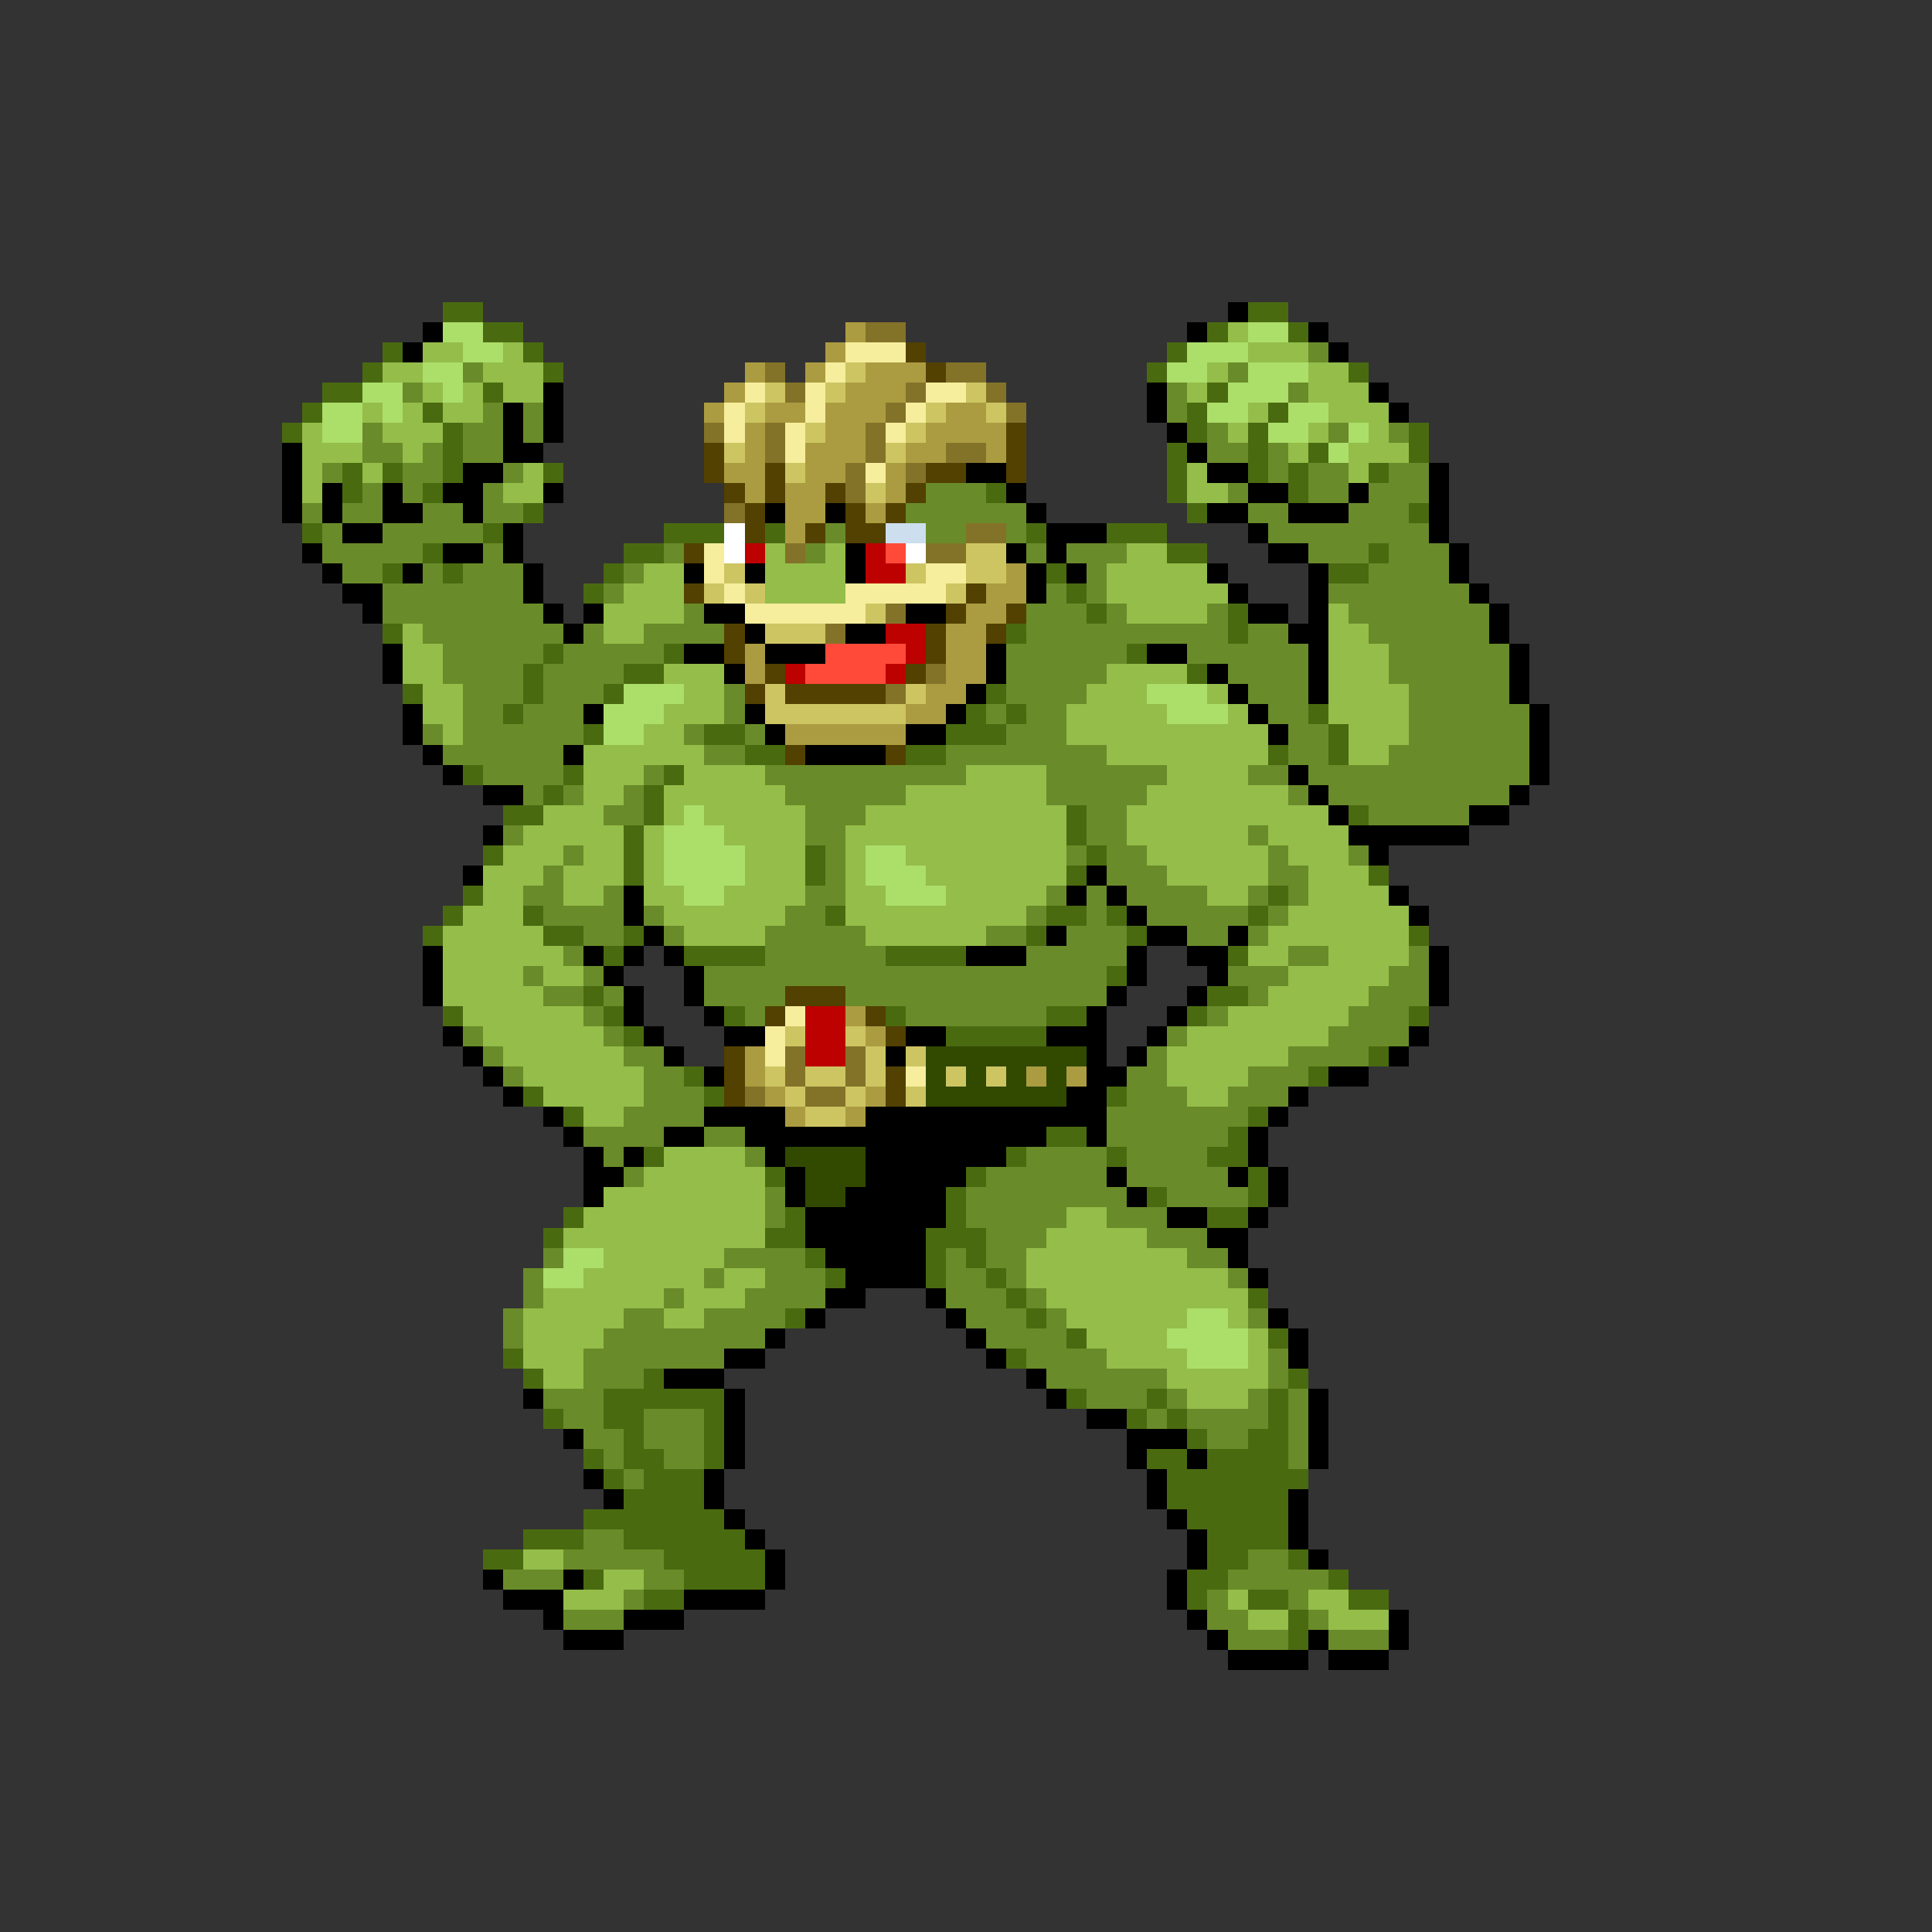 <svg xmlns="http://www.w3.org/2000/svg" viewBox="0 -0.5 96 96" shape-rendering="crispEdges">
<rect x="0" y="-0.5" width="96" height="96" fill="#333333" stroke="none"/>
<path stroke="#4a6a10" d="M22 15h2M62 15h2M24 16h2M60 16h1M64 16h1M19 17h1M26 17h1M58 17h1M18 18h1M27 18h1M57 18h1M67 18h1M16 19h2M24 19h1M60 19h1M15 20h1M21 20h1M59 20h1M63 20h1M14 21h1M22 21h1M59 21h1M62 21h1M70 21h1M22 22h1M58 22h1M62 22h1M65 22h1M70 22h1M17 23h1M19 23h1M22 23h1M27 23h1M58 23h1M62 23h1M64 23h1M68 23h1M17 24h1M21 24h1M49 24h1M58 24h1M64 24h1M26 25h1M59 25h1M70 25h1M15 26h1M24 26h1M33 26h3M38 26h1M51 26h1M55 26h3M21 27h1M31 27h2M58 27h2M68 27h1M19 28h1M22 28h1M30 28h1M52 28h1M66 28h2M29 29h1M53 29h1M54 30h1M61 30h1M19 31h1M50 31h1M61 31h1M27 32h1M33 32h1M56 32h1M26 33h1M31 33h2M59 33h1M20 34h1M26 34h1M30 34h1M49 34h1M25 35h1M48 35h1M50 35h1M65 35h1M29 36h1M35 36h2M47 36h3M66 36h1M37 37h2M45 37h2M63 37h1M66 37h1M23 38h1M28 38h1M33 38h1M27 39h1M32 39h1M25 40h2M32 40h1M53 40h1M67 40h1M31 41h1M53 41h1M24 42h1M31 42h1M40 42h1M54 42h1M31 43h1M40 43h1M53 43h1M68 43h1M23 44h1M63 44h1M22 45h1M26 45h1M41 45h1M52 45h2M55 45h1M62 45h1M21 46h1M27 46h2M31 46h1M51 46h1M56 46h1M70 46h1M30 47h1M34 47h4M44 47h4M61 47h1M55 48h1M29 49h1M60 49h2M22 50h1M30 50h1M36 50h1M44 50h1M52 50h2M59 50h1M70 50h1M31 51h1M47 51h5M68 52h1M34 53h1M65 53h1M26 54h1M35 54h1M55 54h1M28 55h1M62 55h1M52 56h2M61 56h1M32 57h1M50 57h1M55 57h1M60 57h2M38 58h1M48 58h1M62 58h1M47 59h1M57 59h1M62 59h1M28 60h1M39 60h1M47 60h1M60 60h2M27 61h1M38 61h2M46 61h3M40 62h1M46 62h1M48 62h1M41 63h1M46 63h1M49 63h1M50 64h1M62 64h1M39 65h1M51 65h1M53 66h1M63 66h1M25 67h1M50 67h1M26 68h1M32 68h1M64 68h1M30 69h6M53 69h1M57 69h1M63 69h1M27 70h1M30 70h2M35 70h1M56 70h1M58 70h1M63 70h1M31 71h1M35 71h1M59 71h1M62 71h2M29 72h1M31 72h2M35 72h1M57 72h2M60 72h4M30 73h1M32 73h3M58 73h7M31 74h4M58 74h6M29 75h7M59 75h5M26 76h3M31 76h6M60 76h4M24 77h2M33 77h5M60 77h2M64 77h1M29 78h1M34 78h4M59 78h2M66 78h1M32 79h2M59 79h1M62 79h2M67 79h2M64 80h1M64 81h1" />
<path stroke="#000000" d="M61 15h1M21 16h1M59 16h1M65 16h1M20 17h1M66 17h1M27 19h1M57 19h1M68 19h1M25 20h1M27 20h1M57 20h1M69 20h1M25 21h1M27 21h1M58 21h1M14 22h1M25 22h2M59 22h1M14 23h1M23 23h2M48 23h2M60 23h2M71 23h1M14 24h1M16 24h1M19 24h1M22 24h2M27 24h1M50 24h1M62 24h2M67 24h1M71 24h1M14 25h1M16 25h1M19 25h2M23 25h1M38 25h1M41 25h1M51 25h1M60 25h2M64 25h3M71 25h1M17 26h2M25 26h1M52 26h3M62 26h1M71 26h1M15 27h1M22 27h2M25 27h1M42 27h1M50 27h1M52 27h1M63 27h2M72 27h1M16 28h1M20 28h1M26 28h1M34 28h1M37 28h1M42 28h1M51 28h1M53 28h1M60 28h1M65 28h1M72 28h1M17 29h2M26 29h1M51 29h1M61 29h1M65 29h1M73 29h1M18 30h1M27 30h1M29 30h1M35 30h2M45 30h2M62 30h2M65 30h1M74 30h1M28 31h1M37 31h1M42 31h2M64 31h2M74 31h1M19 32h1M34 32h2M38 32h3M49 32h1M57 32h2M65 32h1M75 32h1M19 33h1M36 33h1M49 33h1M60 33h1M65 33h1M75 33h1M48 34h1M61 34h1M65 34h1M75 34h1M20 35h1M29 35h1M37 35h1M47 35h1M62 35h1M76 35h1M20 36h1M38 36h1M45 36h2M63 36h1M76 36h1M21 37h1M28 37h1M40 37h4M76 37h1M22 38h1M64 38h1M76 38h1M24 39h2M65 39h1M75 39h1M66 40h1M73 40h2M24 41h1M67 41h6M68 42h1M23 43h1M54 43h1M31 44h1M53 44h1M55 44h1M69 44h1M31 45h1M56 45h1M70 45h1M32 46h1M52 46h1M57 46h2M61 46h1M21 47h1M29 47h1M31 47h1M33 47h1M48 47h3M56 47h1M59 47h2M71 47h1M21 48h1M30 48h1M34 48h1M56 48h1M60 48h1M71 48h1M21 49h1M31 49h1M34 49h1M55 49h1M59 49h1M71 49h1M31 50h1M35 50h1M54 50h1M58 50h1M22 51h1M32 51h1M36 51h2M45 51h2M52 51h3M57 51h1M70 51h1M23 52h1M33 52h1M44 52h1M54 52h1M56 52h1M69 52h1M24 53h1M35 53h1M54 53h2M66 53h2M25 54h1M53 54h2M64 54h1M27 55h1M35 55h4M43 55h12M63 55h1M28 56h1M33 56h2M37 56h15M54 56h1M62 56h1M29 57h1M31 57h1M38 57h1M43 57h7M62 57h1M29 58h2M39 58h1M43 58h5M55 58h1M61 58h1M63 58h1M29 59h1M39 59h1M42 59h5M56 59h1M63 59h1M40 60h7M58 60h2M62 60h1M40 61h6M60 61h2M41 62h5M61 62h1M42 63h4M62 63h1M41 64h2M46 64h1M40 65h1M47 65h1M63 65h1M38 66h1M48 66h1M64 66h1M36 67h2M49 67h1M64 67h1M33 68h3M51 68h1M26 69h1M36 69h1M52 69h1M65 69h1M36 70h1M54 70h2M65 70h1M28 71h1M36 71h1M56 71h3M65 71h1M36 72h1M56 72h1M59 72h1M65 72h1M29 73h1M35 73h1M57 73h1M30 74h1M35 74h1M57 74h1M64 74h1M36 75h1M58 75h1M64 75h1M37 76h1M59 76h1M64 76h1M38 77h1M59 77h1M65 77h1M24 78h1M28 78h1M38 78h1M58 78h1M25 79h3M34 79h4M58 79h1M27 80h1M31 80h3M59 80h1M69 80h1M28 81h3M60 81h1M65 81h1M69 81h1M61 82h4M66 82h3" />
<path stroke="#acde6a" d="M22 16h2M62 16h2M23 17h2M59 17h3M21 18h2M58 18h2M62 18h3M18 19h2M22 19h1M61 19h3M16 20h2M19 20h1M60 20h2M64 20h2M16 21h2M63 21h2M67 21h1M66 22h1M31 34h3M57 34h3M30 35h3M58 35h3M30 36h2M34 40h1M33 41h3M33 42h4M43 42h2M33 43h4M43 43h3M34 44h2M44 44h3M28 62h2M27 63h2M59 65h2M58 66h4M59 67h3" />
<path stroke="#ac9c41" d="M42 16h1M41 17h1M37 18h1M40 18h1M43 18h3M36 19h1M42 19h3M35 20h1M38 20h2M41 20h3M47 20h2M37 21h1M41 21h2M46 21h4M37 22h1M40 22h3M45 22h2M49 22h1M36 23h2M40 23h2M44 23h1M37 24h1M39 24h2M44 24h1M39 25h2M43 25h1M39 26h1M50 28h1M49 29h2M48 30h2M47 31h2M37 32h1M47 32h2M37 33h1M47 33h2M46 34h2M45 35h2M39 36h6M42 50h1M43 51h1M37 52h1M37 53h1M51 53h1M53 53h1M38 54h1M43 54h1M39 55h1M42 55h1" />
<path stroke="#837329" d="M43 16h2M38 18h1M47 18h2M39 19h1M45 19h1M49 19h1M44 20h1M50 20h1M35 21h1M38 21h1M43 21h1M38 22h1M43 22h1M47 22h2M42 23h1M45 23h1M42 24h1M36 25h1M48 26h2M39 27h1M46 27h2M44 30h1M41 31h1M46 33h1M44 34h1M39 52h1M42 52h1M39 53h1M42 53h1M37 54h1M40 54h2" />
<path stroke="#94bd4a" d="M61 16h1M21 17h2M25 17h1M62 17h3M19 18h2M24 18h3M60 18h1M65 18h2M21 19h1M23 19h1M25 19h2M59 19h1M65 19h3M18 20h1M20 20h1M22 20h2M62 20h1M66 20h3M15 21h1M19 21h3M61 21h1M65 21h1M68 21h1M15 22h3M20 22h1M64 22h1M67 22h3M15 23h1M18 23h1M26 23h1M59 23h1M67 23h1M15 24h1M25 24h2M59 24h2M38 27h1M41 27h1M56 27h2M32 28h2M38 28h4M55 28h5M31 29h3M38 29h4M55 29h6M30 30h4M56 30h4M66 30h1M20 31h1M30 31h2M66 31h2M20 32h2M66 32h3M20 33h2M33 33h3M55 33h4M66 33h3M21 34h2M34 34h2M54 34h3M60 34h1M66 34h4M21 35h2M33 35h3M53 35h5M61 35h1M66 35h4M22 36h1M32 36h2M53 36h10M67 36h3M29 37h6M55 37h8M67 37h2M29 38h3M34 38h4M48 38h4M58 38h4M29 39h2M33 39h6M45 39h7M57 39h7M27 40h3M33 40h1M35 40h5M43 40h10M56 40h10M26 41h5M32 41h1M36 41h4M42 41h11M56 41h6M63 41h4M25 42h3M29 42h2M32 42h1M37 42h3M42 42h1M45 42h8M57 42h6M64 42h3M24 43h3M28 43h3M32 43h1M37 43h3M42 43h1M46 43h7M58 43h5M65 43h3M24 44h2M28 44h2M32 44h2M36 44h4M42 44h2M47 44h5M60 44h2M65 44h4M23 45h3M33 45h6M42 45h9M64 45h6M22 46h5M34 46h4M43 46h6M63 46h7M22 47h6M62 47h2M66 47h4M22 48h4M27 48h2M64 48h5M22 49h5M63 49h5M23 50h6M61 50h6M24 51h6M59 51h7M25 52h6M58 52h6M26 53h6M58 53h4M27 54h5M59 54h2M29 55h2M33 57h4M32 58h6M30 59h8M29 60h9M53 60h2M28 61h10M52 61h5M30 62h6M51 62h8M29 63h6M36 63h2M51 63h10M27 64h6M34 64h3M52 64h10M26 65h5M33 65h2M53 65h6M61 65h1M26 66h4M54 66h4M62 66h1M26 67h3M55 67h4M62 67h1M27 68h2M58 68h5M59 69h3M26 77h2M30 78h2M28 79h3M61 79h1M65 79h2M62 80h2M66 80h3" />
<path stroke="#f6ee9c" d="M42 17h3M41 18h1M37 19h1M40 19h1M46 19h2M36 20h1M40 20h1M45 20h1M36 21h1M39 21h1M44 21h1M39 22h1M43 23h1M35 27h1M35 28h1M46 28h2M36 29h1M42 29h5M37 30h6M39 50h1M38 51h1M38 52h1M45 53h1" />
<path stroke="#524100" d="M45 17h1M46 18h1M50 21h1M35 22h1M50 22h1M35 23h1M38 23h1M46 23h2M50 23h1M36 24h1M38 24h1M41 24h1M45 24h1M37 25h1M42 25h1M44 25h1M37 26h1M40 26h1M42 26h2M34 27h1M34 29h1M48 29h1M47 30h1M50 30h1M36 31h1M46 31h1M49 31h1M36 32h1M46 32h1M38 33h1M45 33h1M37 34h1M39 34h5M39 37h1M44 37h1M39 49h3M38 50h1M43 50h1M44 51h1M36 52h1M36 53h1M44 53h1M36 54h1M44 54h1" />
<path stroke="#6a8b29" d="M65 17h1M23 18h1M61 18h1M20 19h1M58 19h1M64 19h1M24 20h1M26 20h1M58 20h1M18 21h1M23 21h2M26 21h1M60 21h1M66 21h1M69 21h1M18 22h2M21 22h1M23 22h2M60 22h2M63 22h1M16 23h1M20 23h2M25 23h1M63 23h1M65 23h2M69 23h2M18 24h1M20 24h1M24 24h1M46 24h3M61 24h1M65 24h2M68 24h3M15 25h1M17 25h2M21 25h2M24 25h2M45 25h6M62 25h2M67 25h3M16 26h1M19 26h5M41 26h1M46 26h2M50 26h1M63 26h8M16 27h5M24 27h1M33 27h1M40 27h1M51 27h1M53 27h3M65 27h3M69 27h3M17 28h2M21 28h1M23 28h3M31 28h1M54 28h1M68 28h4M19 29h7M30 29h1M52 29h1M54 29h1M66 29h7M19 30h8M34 30h1M51 30h3M55 30h1M60 30h1M67 30h7M21 31h7M29 31h1M32 31h4M51 31h10M62 31h2M68 31h6M22 32h5M28 32h5M50 32h6M59 32h6M69 32h6M22 33h4M27 33h4M50 33h5M61 33h4M69 33h6M23 34h3M27 34h3M36 34h1M50 34h4M62 34h3M70 34h5M23 35h2M26 35h3M36 35h1M49 35h1M51 35h2M63 35h2M70 35h6M21 36h1M23 36h6M34 36h1M37 36h1M50 36h3M64 36h2M70 36h6M22 37h6M35 37h2M47 37h8M64 37h2M69 37h7M24 38h4M32 38h1M38 38h10M52 38h6M62 38h2M65 38h11M26 39h1M28 39h1M31 39h1M39 39h6M52 39h5M64 39h1M66 39h9M30 40h2M40 40h3M54 40h2M68 40h5M25 41h1M40 41h2M54 41h2M62 41h1M28 42h1M41 42h1M53 42h1M55 42h2M63 42h1M67 42h1M27 43h1M41 43h1M55 43h3M63 43h2M26 44h2M30 44h1M40 44h2M52 44h1M54 44h1M56 44h4M62 44h1M64 44h1M27 45h4M32 45h1M39 45h2M51 45h1M54 45h1M57 45h5M63 45h1M29 46h2M33 46h1M38 46h5M49 46h2M53 46h3M59 46h2M62 46h1M28 47h1M38 47h6M51 47h5M64 47h2M70 47h1M26 48h1M29 48h1M35 48h20M61 48h3M69 48h2M27 49h2M30 49h1M35 49h4M42 49h13M62 49h1M68 49h3M29 50h1M37 50h1M45 50h7M60 50h1M67 50h3M23 51h1M30 51h1M58 51h1M66 51h4M24 52h1M31 52h2M57 52h1M64 52h4M25 53h1M32 53h2M56 53h2M62 53h3M32 54h3M56 54h3M61 54h3M31 55h4M55 55h7M29 56h4M35 56h2M55 56h6M30 57h1M37 57h1M51 57h4M56 57h4M31 58h1M49 58h6M56 58h5M38 59h1M48 59h8M58 59h4M38 60h1M48 60h5M55 60h3M49 61h3M57 61h3M27 62h1M36 62h4M47 62h1M49 62h2M59 62h2M26 63h1M35 63h1M38 63h3M47 63h2M50 63h1M61 63h1M26 64h1M33 64h1M37 64h4M47 64h3M51 64h1M25 65h1M31 65h2M35 65h4M48 65h3M52 65h1M62 65h1M25 66h1M30 66h8M49 66h4M29 67h7M51 67h4M63 67h1M29 68h3M52 68h6M63 68h1M27 69h3M54 69h3M58 69h1M62 69h1M64 69h1M28 70h2M32 70h3M57 70h1M59 70h4M64 70h1M29 71h2M32 71h3M60 71h2M64 71h1M30 72h1M33 72h2M64 72h1M31 73h1M29 76h2M28 77h5M62 77h2M25 78h3M32 78h2M61 78h5M31 79h1M60 79h1M64 79h1M28 80h3M60 80h2M65 80h1M61 81h3M66 81h3" />
<path stroke="#cdc562" d="M42 18h1M38 19h1M41 19h1M48 19h1M37 20h1M46 20h1M49 20h1M40 21h1M45 21h1M36 22h1M44 22h1M39 23h1M43 24h1M48 27h2M36 28h1M45 28h1M48 28h2M35 29h1M37 29h1M47 29h1M43 30h1M38 31h3M38 34h1M45 34h1M38 35h7M39 51h1M42 51h1M43 52h1M45 52h1M38 53h1M40 53h2M43 53h1M47 53h1M49 53h1M39 54h1M42 54h1M45 54h1M40 55h2" />
<path stroke="#ffffff" d="M36 26h1M36 27h1M45 27h1" />
<path stroke="#cddeee" d="M44 26h2" />
<path stroke="#bd0000" d="M37 27h1M43 27h1M43 28h2M44 31h2M45 32h1M39 33h1M44 33h1M40 50h2M40 51h2M40 52h2" />
<path stroke="#ff4a39" d="M44 27h1M41 32h4M40 33h4" />
<path stroke="#314a00" d="M46 52h8M46 53h1M48 53h1M50 53h1M52 53h1M46 54h7M39 57h4M40 58h3M40 59h2" />
</svg>